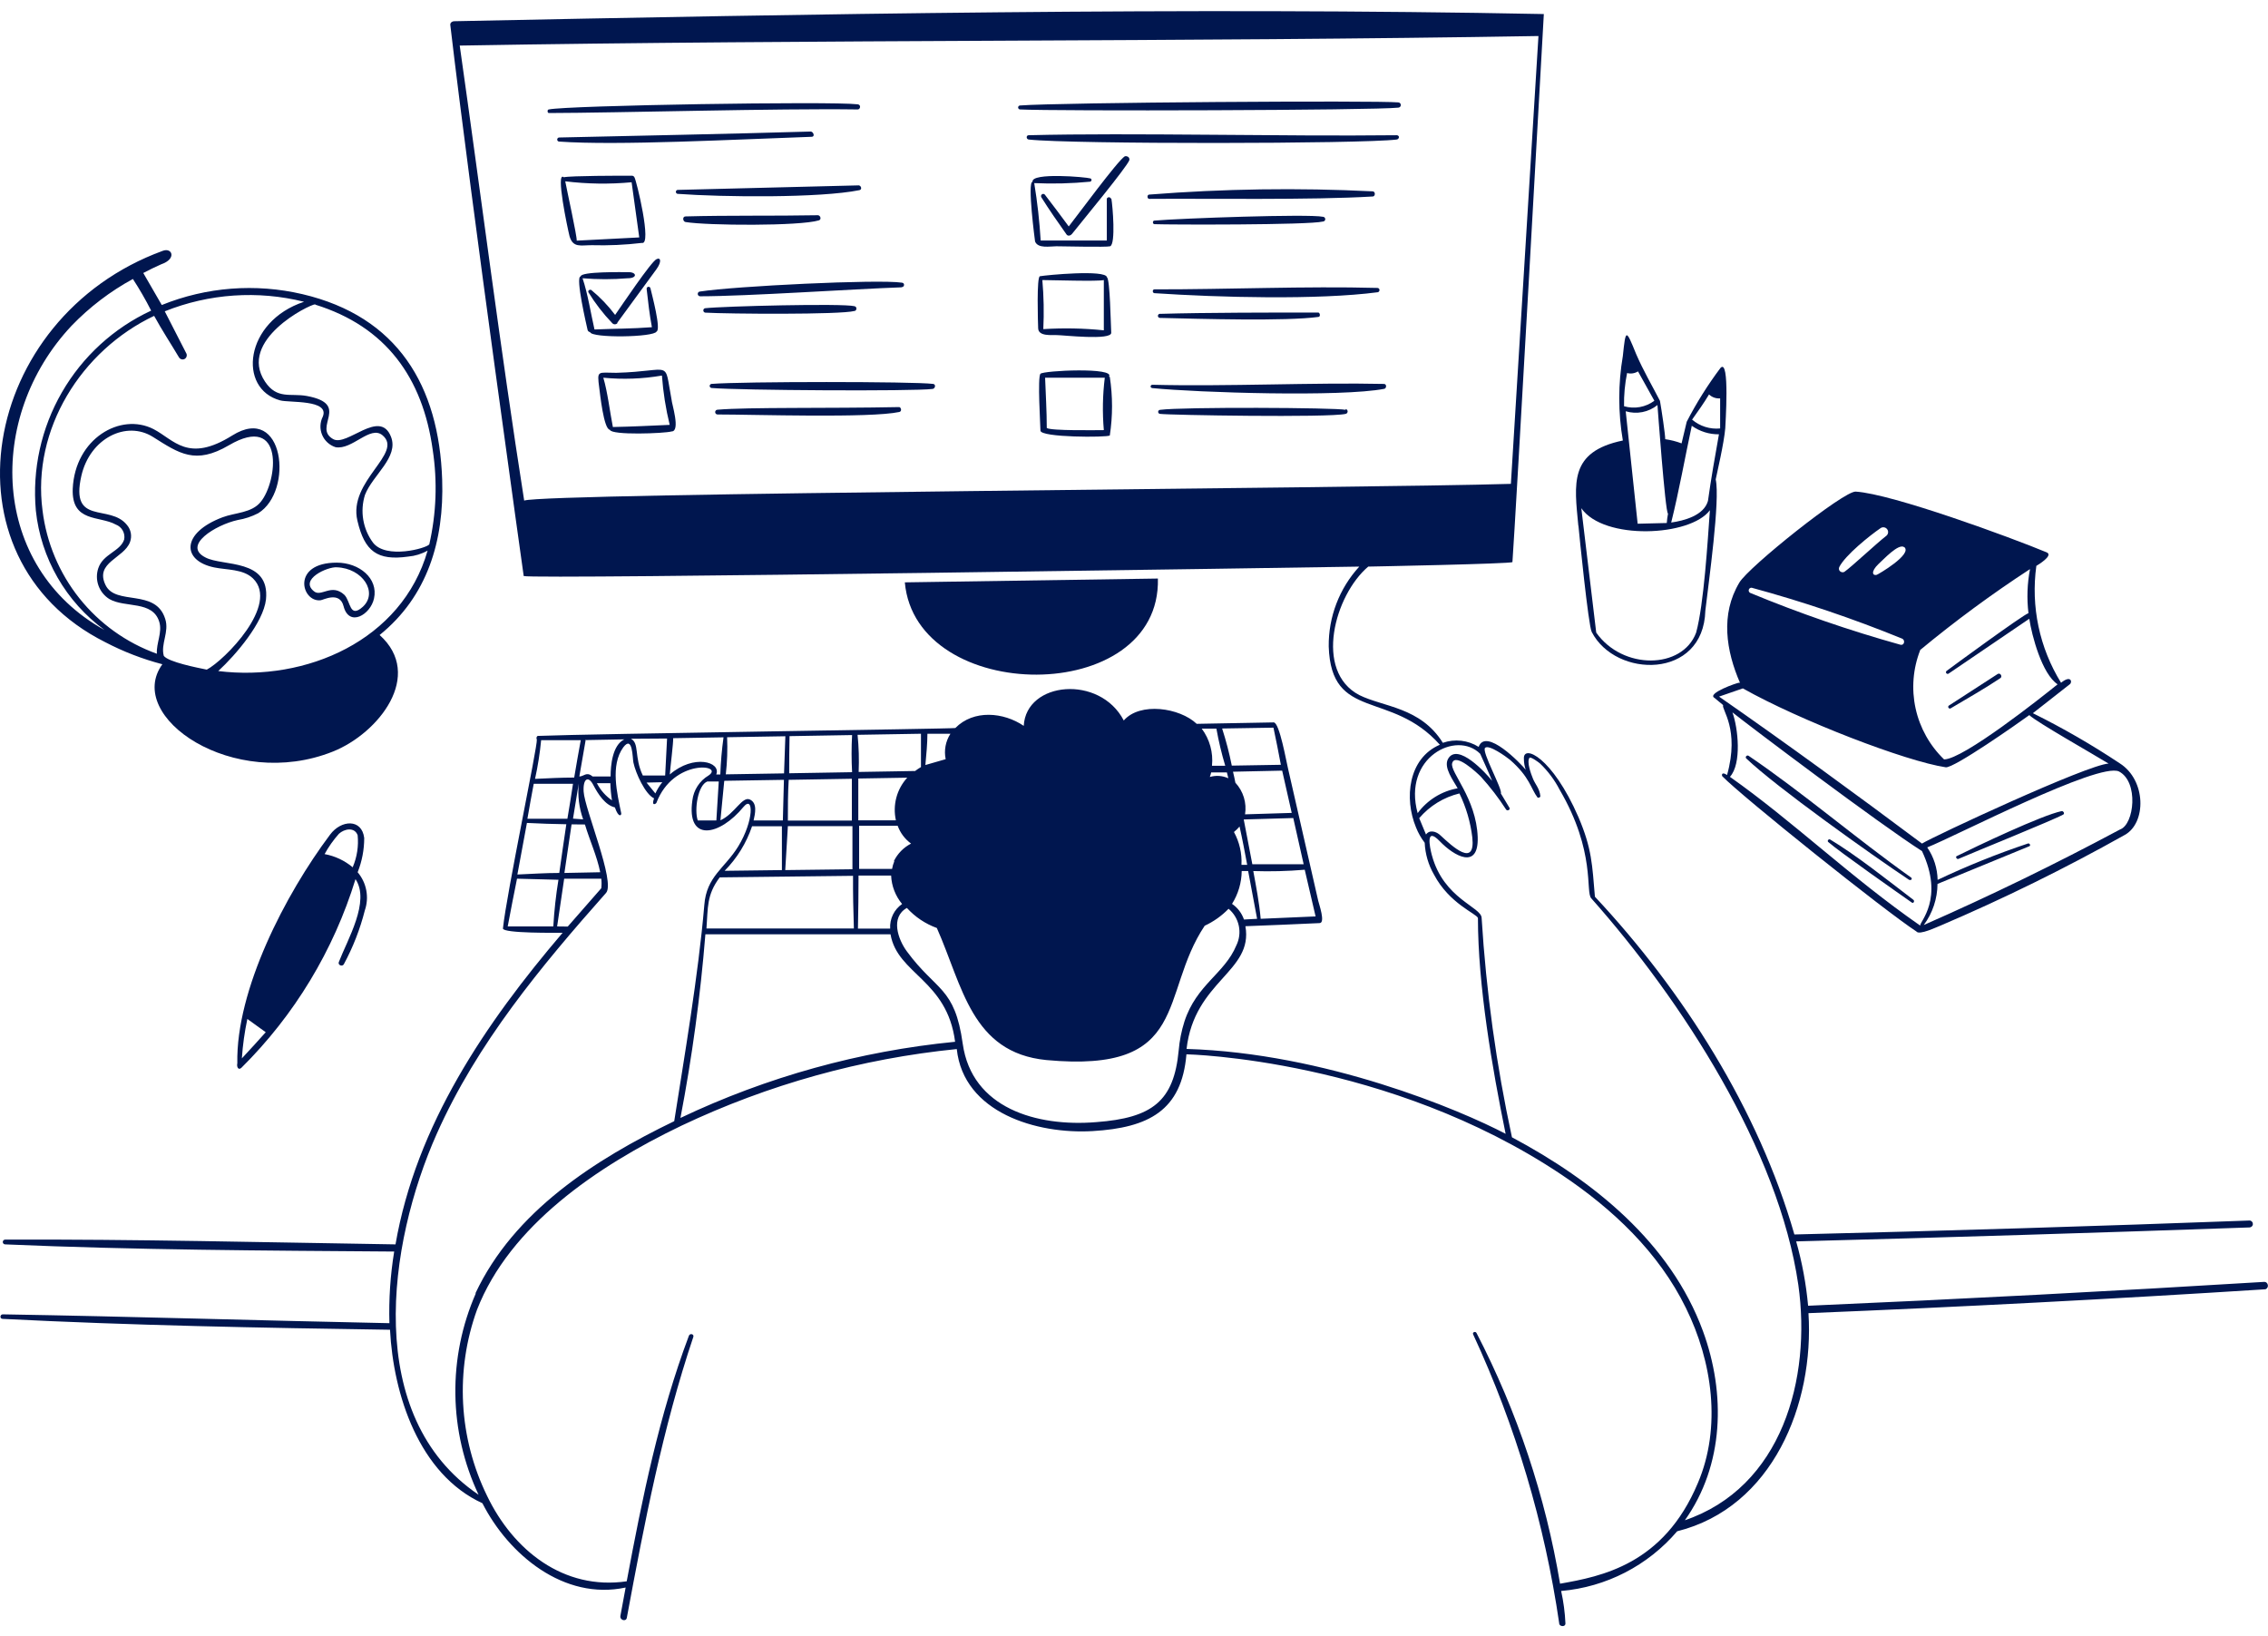 


<svg width="190" height="137" viewBox="0 0 190 137" fill="none" xmlns="http://www.w3.org/2000/svg">
<path d="M78.173 32.156C76.553 31.946 62.173 31.946 59.593 32.156C59.548 32.166 59.51 32.191 59.483 32.228C59.458 32.266 59.447 32.311 59.453 32.356C59.462 32.389 59.48 32.42 59.504 32.444C59.529 32.469 59.559 32.487 59.593 32.496C61.913 32.696 76.523 32.786 78.123 32.576C78.353 32.556 78.423 32.186 78.173 32.156ZM145.723 57.176C145.523 57.176 142.953 58.086 143.633 58.456L144.353 59.056C144.193 59.416 145.763 61.056 144.683 64.916C144.233 64.606 144.223 64.916 144.283 65.016C145.953 66.736 157.883 76.286 160.543 78.016C160.783 78.366 162.303 77.616 162.543 77.536C167.826 75.283 172.984 72.746 177.993 69.936C179.823 68.936 179.803 65.346 177.583 63.936C175.247 62.383 172.816 60.98 170.303 59.736L173.403 57.306C173.623 57.136 173.503 56.506 172.663 57.186C170.854 54.263 170.122 50.801 170.593 47.396C170.713 47.326 172.053 46.526 171.463 46.266C168.463 45.016 158.523 41.366 155.463 41.176C154.463 41.106 146.463 47.506 145.713 48.796C144.113 51.466 144.603 54.516 145.773 57.206L145.723 57.176ZM144.923 65.066C145.923 63.976 145.613 60.986 145.133 59.666C146.503 60.766 157.513 69.066 161.013 71.286C162.903 75.286 160.793 77.226 160.863 77.526C155.003 73.456 150.233 68.806 144.923 65.066ZM177.513 64.616C179.183 65.476 178.803 69.056 177.603 69.476C172.163 72.386 166.783 75.006 161.163 77.476C161.901 76.48 162.303 75.275 162.313 74.036L170.013 70.876C170.153 70.806 170.013 70.616 169.903 70.646C167.317 71.51 164.786 72.529 162.323 73.696C162.303 72.724 162.001 71.779 161.453 70.976C163.803 70.046 175.813 63.816 177.513 64.616ZM160.843 54.456C163.785 52.02 166.863 49.753 170.063 47.666C169.829 48.882 169.785 50.127 169.933 51.356C169.443 51.516 163.383 55.956 163.073 56.196C162.943 56.296 163.073 56.506 163.233 56.426L170.003 51.826C170.213 53.236 171.063 56.446 172.373 57.316C171.043 58.396 164.463 63.606 162.863 63.606C161.663 62.449 160.833 60.962 160.477 59.334C160.121 57.705 160.255 56.008 160.863 54.456H160.843ZM159.533 45.826C160.233 46.426 157.333 48.116 157.223 48.146C156.893 48.246 156.673 47.906 157.383 47.226C157.743 46.916 159.063 45.456 159.533 45.836V45.826ZM154.083 47.496C154.583 46.496 156.663 44.836 157.543 44.236C157.586 44.206 157.635 44.184 157.686 44.173C157.738 44.162 157.791 44.161 157.843 44.17C157.895 44.179 157.945 44.199 157.99 44.227C158.034 44.256 158.072 44.293 158.103 44.336C158.133 44.379 158.154 44.428 158.166 44.48C158.177 44.531 158.178 44.585 158.169 44.637C158.159 44.689 158.14 44.738 158.111 44.783C158.083 44.827 158.046 44.866 158.003 44.896C157.223 45.496 155.103 47.486 154.513 47.896C154.468 47.92 154.418 47.933 154.368 47.933C154.317 47.933 154.267 47.92 154.223 47.896C154.188 47.88 154.156 47.857 154.13 47.828C154.104 47.8 154.084 47.767 154.071 47.73C154.058 47.694 154.052 47.655 154.054 47.617C154.056 47.578 154.066 47.541 154.083 47.506V47.496ZM146.743 49.226C151.033 50.39 155.247 51.816 159.363 53.496C159.623 53.626 159.533 54.066 159.223 54.006C154.935 52.811 150.724 51.359 146.613 49.656C146.567 49.63 146.531 49.59 146.512 49.541C146.492 49.493 146.49 49.439 146.505 49.389C146.52 49.339 146.552 49.295 146.595 49.265C146.638 49.236 146.69 49.222 146.743 49.226ZM146.003 57.656C150.773 60.346 159.653 63.766 163.003 64.266C163.673 64.366 169.113 60.546 170.003 59.896C170.583 60.466 175.413 63.196 176.643 63.956C174.863 64.046 161.943 70.066 161.013 70.656C155.463 66.506 149.703 62.296 144.013 58.346L146.013 57.656H146.003ZM78.173 32.156H78.183H78.173ZM94.413 13.096C94.352 13.071 94.284 13.071 94.223 13.096C93.633 13.456 90.223 18.096 89.533 18.966C88.873 18.066 88.203 17.176 87.533 16.306C87.403 16.146 87.133 16.306 87.233 16.516C87.903 17.586 88.623 18.616 89.353 19.646C89.473 19.806 89.703 19.726 89.803 19.596C90.433 18.796 94.443 13.956 94.613 13.406C94.62 13.372 94.621 13.338 94.615 13.304C94.608 13.27 94.596 13.238 94.577 13.209C94.559 13.181 94.534 13.156 94.506 13.136C94.478 13.117 94.446 13.103 94.413 13.096ZM75.343 34.096C69.343 34.216 62.693 34.096 60.113 34.316C60.06 34.316 60.009 34.337 59.971 34.374C59.934 34.412 59.913 34.463 59.913 34.516C59.913 34.569 59.934 34.62 59.971 34.657C60.009 34.695 60.06 34.716 60.113 34.716C63.213 34.716 72.863 35.036 75.343 34.506C75.553 34.456 75.513 34.156 75.343 34.096ZM75.563 24.046C75.763 24.046 75.823 23.706 75.563 23.676C73.563 23.376 61.563 23.966 58.653 24.416C58.6 24.416 58.549 24.437 58.511 24.474C58.474 24.512 58.453 24.563 58.453 24.616C58.453 24.669 58.474 24.72 58.511 24.757C58.549 24.795 58.6 24.816 58.653 24.816C62.573 24.816 71.483 24.206 75.513 24.066L75.563 24.046ZM71.583 26.046C71.753 26.046 71.843 25.706 71.583 25.646C70.583 25.396 60.583 25.646 59.073 25.816C59.049 25.82 59.026 25.828 59.005 25.84C58.985 25.853 58.967 25.87 58.953 25.889C58.939 25.909 58.929 25.931 58.924 25.954C58.919 25.978 58.918 26.002 58.923 26.026C58.928 26.065 58.945 26.101 58.972 26.13C58.999 26.158 59.034 26.178 59.073 26.186C61.003 26.296 70.403 26.366 71.583 26.046ZM92.903 31.546C93.453 30.746 87.423 31.036 87.163 31.306C86.903 31.576 87.163 35.686 87.163 36.066C87.163 36.656 92.753 36.646 92.973 36.476C93.222 34.849 93.222 33.193 92.973 31.566L92.903 31.546ZM92.473 36.026C91.943 36.026 88.013 36.096 87.693 35.846C87.693 34.436 87.603 33.036 87.553 31.636H92.553C92.373 33.092 92.346 34.564 92.473 36.026Z" fill="#00164F"/>
<path d="M163.402 59.337C164.802 58.507 166.232 57.697 167.582 56.797C167.772 56.667 167.582 56.327 167.362 56.447L163.252 59.107C163.229 59.129 163.214 59.159 163.211 59.191C163.207 59.224 163.215 59.256 163.233 59.283C163.25 59.31 163.277 59.33 163.308 59.34C163.339 59.35 163.372 59.349 163.402 59.337ZM153.322 70.317C153.202 70.237 153.042 70.427 153.162 70.527C154.162 71.397 159.082 74.837 160.162 75.597C160.302 75.697 160.422 75.467 160.292 75.367C158.192 73.767 155.552 71.657 153.322 70.317ZM88.542 28.067C89.062 28.067 93.132 28.537 93.092 27.867C93.052 27.197 92.992 23.347 92.732 23.227C92.662 22.557 87.592 23.047 87.122 23.137C86.832 23.137 86.952 27.037 86.972 27.507C87.002 28.187 88.092 28.047 88.542 28.067ZM92.472 23.457V27.667C90.788 27.493 89.092 27.46 87.402 27.567C87.468 26.196 87.442 24.823 87.322 23.457C88.152 23.457 91.942 23.587 92.472 23.457ZM159.942 73.677C159.967 73.698 159.999 73.709 160.032 73.709C160.065 73.709 160.097 73.698 160.122 73.677C160.142 73.655 160.153 73.626 160.153 73.597C160.153 73.567 160.142 73.539 160.122 73.517C155.542 70.267 150.992 66.357 146.492 63.307C146.362 63.207 146.162 63.397 146.292 63.527C148.812 65.927 156.682 71.527 159.982 73.727L159.942 73.677ZM172.752 67.937H172.772H172.752ZM93.072 16.647C93.058 16.602 93.028 16.564 92.986 16.542C92.945 16.52 92.897 16.514 92.852 16.527C92.822 16.534 92.794 16.549 92.771 16.57C92.749 16.591 92.732 16.617 92.722 16.647V20.147H87.182C87.085 18.535 86.905 16.93 86.642 15.337C88.206 15.409 89.774 15.369 91.332 15.217C91.367 15.205 91.397 15.182 91.417 15.151C91.438 15.12 91.446 15.083 91.442 15.047C91.436 15.025 91.426 15.005 91.413 14.988C91.399 14.971 91.382 14.957 91.362 14.947C90.992 14.827 86.362 14.427 86.502 15.227C86.042 15.227 86.712 20.227 86.712 20.227C86.952 20.837 87.962 20.627 88.492 20.627C89.022 20.627 92.702 20.717 93.002 20.627C93.482 20.437 93.212 17.237 93.102 16.627L93.072 16.647Z" fill="#00164F"/>
<path d="M189.703 107.367C176.963 108.147 164.22 108.813 151.473 109.367C151.306 107.543 150.972 105.739 150.473 103.977C163.14 103.643 175.806 103.253 188.473 102.807C188.537 102.799 188.598 102.77 188.645 102.725C188.692 102.68 188.723 102.621 188.733 102.557C188.741 102.479 188.719 102.4 188.67 102.339C188.622 102.277 188.551 102.237 188.473 102.227C175.753 102.7 163.036 103.09 150.323 103.397C147.323 92.937 140.993 82.987 133.613 75.107C133.383 72.447 133.373 71.107 132.233 68.437C130.033 63.387 127.603 62.337 127.663 63.537C127.662 63.853 127.713 64.167 127.813 64.467C127.413 63.967 124.473 60.907 123.873 62.557C123.43 62.278 122.931 62.103 122.412 62.044C121.892 61.986 121.366 62.044 120.873 62.217C119.003 59.217 115.873 59.217 113.873 58.217C110.053 56.217 111.813 49.837 114.623 47.457C114.623 47.457 126.693 47.227 126.703 47.077C126.923 44.247 129.333 1.177 129.333 1.177C99.593 0.587 67.593 1.177 38.073 1.777C37.873 1.777 37.703 1.907 37.723 2.087C39.503 17.237 43.873 48.247 43.873 48.247C44.593 48.537 109.963 47.517 113.873 47.457C112.201 49.281 111.285 51.672 111.313 54.147C111.513 60.447 116.523 57.767 120.623 62.377C117.963 63.517 117.623 66.887 118.623 69.297C118.805 69.759 119.05 70.193 119.353 70.587C119.395 71.526 119.662 72.442 120.133 73.257C121.413 75.687 123.693 76.527 123.813 76.887C123.813 82.547 125.003 89.447 126.133 94.967C122.323 92.967 111.023 88.197 99.403 87.857C100.063 82.127 105.013 81.407 104.333 77.577C106.403 77.497 108.473 77.417 110.543 77.317C111.063 77.317 110.493 75.717 110.433 75.447C109.593 71.747 108.75 68.053 107.903 64.367C107.773 63.867 107.193 60.507 106.703 60.507L100.253 60.627C98.833 59.277 95.503 58.777 94.143 60.347C92.143 56.497 85.963 57.057 85.763 60.797C84.073 59.647 81.563 59.417 80.033 60.977C79.873 61.047 49.623 61.457 45.123 61.637H45.043C44.994 61.668 44.96 61.716 44.947 61.773C44.934 61.828 44.943 61.888 44.973 61.937C45.053 62.457 42.443 74.797 42.133 77.767C42.133 78.187 46.663 78.127 47.133 78.127C40.673 85.697 34.863 94.237 33.133 104.227C22.233 104.057 11.333 103.787 0.433 103.827C0.38 103.827 0.329 103.848 0.291 103.885C0.254 103.923 0.233 103.974 0.233 104.027C0.233 104.08 0.254 104.131 0.291 104.168C0.329 104.206 0.38 104.227 0.433 104.227C11.283 104.697 22.163 104.747 33.023 104.827C32.699 106.81 32.565 108.819 32.623 110.827C21.823 110.607 11.023 110.267 0.233 110.087C-0.007 110.087 -0.047 110.467 0.233 110.467C11.033 111.017 21.853 111.217 32.673 111.377C32.953 116.807 35.093 123.467 40.413 125.907C42.603 130.207 47.243 134.077 52.413 132.967C52.263 133.747 52.123 134.547 51.973 135.347C51.913 135.707 52.453 135.857 52.513 135.497C53.983 127.577 55.513 119.617 58.083 111.977C58.163 111.737 57.803 111.647 57.713 111.877C55.213 118.517 53.803 125.497 52.503 132.447C47.213 133.217 42.993 129.847 40.803 125.287C39.625 122.877 38.943 120.255 38.799 117.577C38.654 114.899 39.05 112.219 39.963 109.697C42.693 102.697 49.963 97.697 57.103 94.277C64.363 90.836 72.159 88.668 80.153 87.867C80.723 93.207 86.863 95.017 91.543 94.737C96.223 94.457 98.993 93.027 99.393 88.307C99.453 88.307 116.283 88.677 130.813 98.387C135.083 101.237 138.963 104.897 141.233 109.547C143.453 114.037 144.233 119.547 142.233 124.227C139.373 131.047 134.153 132.037 130.693 132.647C129.47 125.324 127.108 118.239 123.693 111.647C123.603 111.477 123.323 111.587 123.413 111.767C126.974 119.446 129.403 127.601 130.623 135.977C130.623 136.237 131.143 136.307 131.143 135.977C131.102 135.061 130.982 134.151 130.783 133.257C134.554 132.932 138.046 131.136 140.503 128.257C148.503 126.257 151.993 117.607 151.503 109.987C164.276 109.467 177.036 108.8 189.783 107.987C190.133 107.857 190.003 107.367 189.703 107.367ZM43.913 41.927C41.913 29.207 40.323 16.547 38.513 3.817C68.513 3.297 99.293 3.517 128.883 3.017L126.573 40.527C114.083 40.907 45.523 41.297 43.913 41.927ZM104.213 77.017C104.03 76.484 103.679 76.024 103.213 75.707C103.731 74.882 104.012 73.931 104.023 72.957H104.563L105.313 76.957L104.213 77.017ZM103.373 69.687C103.544 69.549 103.701 69.395 103.843 69.227C104.083 70.297 104.283 71.367 104.483 72.437H104.003C104.052 71.479 103.834 70.527 103.373 69.687ZM110.213 76.757L105.613 76.957C105.493 75.607 105.233 74.277 104.993 72.957C106.43 73.005 107.87 72.968 109.303 72.847C109.603 74.137 109.913 75.457 110.213 76.757ZM109.213 72.387H104.913L104.193 68.637L108.343 68.517L109.213 72.387ZM108.213 68.087L104.303 68.207C104.378 67.733 104.344 67.247 104.204 66.788C104.063 66.329 103.82 65.908 103.493 65.557C103.433 65.257 103.373 64.947 103.293 64.637L107.413 64.547L108.213 68.087ZM106.683 60.947C106.903 61.947 107.103 63.017 107.303 64.057L103.193 64.127C102.983 63.075 102.712 62.037 102.383 61.017L106.683 60.947ZM102.903 65.187C102.416 64.965 101.866 64.926 101.353 65.077C101.399 64.953 101.435 64.826 101.463 64.697H102.783L102.903 65.187ZM101.903 61.027C102.09 62.077 102.337 63.115 102.643 64.137H101.533C101.647 63.029 101.34 61.918 100.673 61.027H101.903ZM77.693 61.457H79.623C79.215 62.087 79.072 62.852 79.223 63.587L77.523 64.077C77.603 63.217 77.693 62.257 77.693 61.457ZM77.153 61.457V64.247C76.984 64.347 76.82 64.458 76.663 64.577L71.933 64.657C71.977 63.619 71.947 62.58 71.843 61.547L77.153 61.457ZM75.053 68.707H71.903V65.207L76.003 65.137C75.569 65.612 75.256 66.184 75.091 66.805C74.926 67.427 74.913 68.079 75.053 68.707ZM71.923 73.337H74.653C74.692 74.209 75.015 75.045 75.573 75.717C75.243 75.945 74.978 76.254 74.802 76.615C74.627 76.976 74.548 77.376 74.573 77.777H71.873C71.903 76.277 71.923 74.807 71.923 73.337ZM74.923 72.127C74.835 72.335 74.772 72.554 74.733 72.777H71.973V69.167H75.203C75.42 69.763 75.81 70.282 76.323 70.657C75.698 70.98 75.193 71.495 74.883 72.127H74.923ZM71.573 77.767H59.183C59.313 76.047 59.183 74.967 60.293 73.487L71.463 73.357C71.453 74.827 71.483 76.297 71.533 77.767H71.573ZM60.703 72.937C61.743 71.885 62.53 70.609 63.003 69.207H65.503V72.877L60.703 72.937ZM66.143 61.657L71.383 61.567C71.327 62.603 71.327 63.641 71.383 64.677L66.113 64.767C66.113 63.737 66.123 62.697 66.143 61.657ZM66.073 65.317L71.363 65.227V68.727H66.003C66.003 67.587 66.003 66.457 66.073 65.317ZM66.003 69.197H71.413V72.807L65.783 72.877C65.863 71.647 65.923 70.457 66.003 69.197ZM61.003 61.747L65.793 61.667L65.683 64.777L60.803 64.857C60.922 63.825 60.958 62.785 60.913 61.747H61.003ZM60.763 65.397L65.673 65.317L65.583 68.717H63.133C63.253 68.167 63.473 67.267 62.823 66.967C62.173 66.667 61.553 68.167 60.353 68.707C60.463 67.607 60.563 66.507 60.673 65.407L60.763 65.397ZM56.483 61.827L60.613 61.757C60.47 62.788 60.38 63.826 60.343 64.867H60.003C60.433 63.817 58.113 63.137 56.113 64.867C56.143 64.357 56.423 62.167 56.393 61.827H56.483ZM60.213 65.457C60.143 66.547 60.083 67.627 60.013 68.717H58.453C58.153 67.837 58.453 65.767 59.253 65.457H60.193H60.213ZM55.883 61.857L55.723 64.957H53.853C53.113 63.417 53.583 62.247 52.853 61.877L55.883 61.857ZM55.483 65.517C55.252 65.805 55.058 66.121 54.903 66.457L54.163 65.547L55.483 65.517ZM49.093 61.987L52.303 61.927C51.303 62.407 51.153 64.107 51.153 65.037H49.643C49.133 64.597 48.913 65.037 48.533 65.037L49.073 61.927L49.093 61.987ZM51.313 67.067C50.758 66.697 50.307 66.191 50.003 65.597H51.133C51.145 66.089 51.192 66.581 51.273 67.067H51.313ZM48.003 68.567L48.483 65.627C48.383 66.642 48.509 67.666 48.853 68.627L48.003 68.567ZM49.003 69.057C49.413 70.427 50.003 71.677 50.283 73.057L47.283 73.117L47.883 69.047L49.003 69.057ZM45.373 61.997H48.653C48.463 62.997 48.283 64.077 48.103 65.127C47.013 65.127 45.913 65.187 44.823 65.237C45.058 64.168 45.229 63.086 45.333 61.997H45.373ZM44.753 65.647H48.003C47.853 66.647 47.693 67.647 47.533 68.577H44.183C44.353 67.577 44.533 66.607 44.713 65.647H44.753ZM44.143 68.927C45.243 68.987 46.343 69.017 47.443 69.037C47.253 70.387 47.033 71.757 46.853 73.117C45.683 73.117 44.513 73.197 43.343 73.247C43.613 71.807 43.873 70.367 44.143 68.927ZM46.393 77.597H42.533C42.783 76.257 43.043 74.927 43.313 73.597L46.783 73.687C46.572 74.982 46.428 76.287 46.353 77.597H46.393ZM46.673 77.597L47.263 73.597H50.373C50.403 73.863 50.403 74.131 50.373 74.397L47.563 77.607L46.673 77.597ZM39.863 108.327C38.693 110.992 38.108 113.877 38.148 116.787C38.188 119.697 38.851 122.565 40.093 125.197C30.413 118.657 32.473 104.197 36.593 94.957C39.963 87.387 45.303 80.957 50.773 74.787C51.573 73.877 48.983 67.787 48.893 66.297C48.833 65.187 49.293 64.957 49.703 65.747C50.113 66.537 50.703 67.437 51.513 67.627C51.833 68.567 52.083 68.267 52.043 68.117C51.703 66.467 51.113 64.117 52.213 62.597C53.013 61.537 52.983 63.487 53.063 63.867C53.253 64.777 54.063 66.537 54.793 66.867C54.543 67.577 54.963 67.327 54.993 67.237C56.413 63.507 60.753 64.037 59.353 64.957C58.984 65.177 58.67 65.479 58.436 65.84C58.202 66.2 58.054 66.61 58.003 67.037C57.493 70.567 60.273 70.037 62.293 67.577C63.133 66.577 63.173 68.727 61.843 70.897C60.713 72.737 59.183 73.397 59.003 75.807C58.503 81.697 57.293 88.727 56.483 93.907C49.843 97.117 43.053 101.457 39.823 108.337L39.863 108.327ZM57.003 93.637C57.979 88.552 58.677 83.418 59.093 78.257H74.603C75.183 81.607 79.343 82.057 80.013 87.257C72.032 88.037 64.246 90.196 57.003 93.637ZM99.223 85.567C98.974 86.353 98.813 87.165 98.743 87.987C98.343 92.227 96.543 93.637 91.833 93.987C86.833 94.397 81.413 92.817 80.653 87.427C79.983 82.627 78.443 83.047 75.973 79.687C75.233 78.687 74.573 76.827 75.973 76.047C76.661 76.802 77.522 77.379 78.483 77.727C80.643 82.577 81.373 88.167 87.653 88.787C99.793 89.917 97.073 83.307 100.923 77.537C101.671 77.191 102.349 76.709 102.923 76.117C103.359 76.482 103.661 76.983 103.779 77.539C103.897 78.096 103.824 78.676 103.573 79.187C102.593 81.557 100.233 82.457 99.223 85.567ZM124.003 63.137C124.343 63.897 124.693 64.647 125.003 65.407C124.513 64.777 122.113 62.157 121.313 63.557C120.903 64.287 121.763 65.377 122.113 66.027C120.771 66.264 119.571 67.009 118.763 68.107C117.483 63.457 122.003 61.137 124.003 63.137ZM119.483 69.947C119.293 69.477 119.093 68.997 118.893 68.527C119.77 67.499 120.95 66.775 122.263 66.457C122.825 67.618 123.19 68.865 123.343 70.147C123.613 72.707 121.653 70.877 120.703 69.997C120.333 69.617 119.713 69.457 119.433 69.947H119.483ZM141.133 127.357C144.443 122.717 144.583 116.727 142.663 111.487C139.943 104.077 133.473 98.887 126.663 95.257C125.354 89.21 124.504 83.072 124.123 76.897C124.123 75.957 120.943 75.317 119.953 71.627C119.773 70.957 119.403 69.197 120.613 70.457C121.823 71.717 123.883 72.877 123.793 70.117C123.673 66.847 121.453 64.667 121.653 63.927C121.903 62.997 123.753 64.747 124.053 65.047C124.834 65.907 125.544 66.83 126.173 67.807C126.283 67.967 126.553 67.807 126.453 67.657C126.22 67.257 125.98 66.857 125.733 66.457C125.893 66.117 124.093 62.937 124.413 62.637C124.733 62.337 126.173 63.377 126.493 63.637C128.163 65.087 128.243 66.057 128.813 66.807C128.839 66.816 128.867 66.816 128.893 66.807C128.928 66.81 128.964 66.799 128.992 66.776C129.02 66.754 129.038 66.722 129.043 66.687C128.983 66.047 128.613 65.687 128.433 65.247C128.253 64.807 127.883 63.817 128.133 63.467C128.253 63.367 128.943 63.877 129.023 63.957C129.683 64.589 130.233 65.325 130.653 66.137C133.713 71.367 132.793 74.737 133.313 75.247C140.903 83.797 149.013 96.317 150.653 107.617C151.763 115.457 149.293 124.597 141.083 127.357H141.133Z" fill="#00164F"/>
<path d="M68.602 18.457C68.832 18.387 68.742 18.057 68.532 18.027C64.892 18.097 61.022 18.027 57.432 18.127C57.152 18.127 57.192 18.557 57.432 18.597C59.272 18.897 67.002 18.947 68.602 18.457ZM164.072 71.937C165.432 71.347 172.072 68.667 172.862 68.217C172.877 68.204 172.889 68.188 172.897 68.17C172.906 68.152 172.91 68.132 172.91 68.112C172.91 68.092 172.906 68.073 172.897 68.055C172.889 68.036 172.877 68.02 172.862 68.007C172.846 67.983 172.824 67.964 172.797 67.951C172.771 67.939 172.741 67.934 172.712 67.937C171.032 68.287 165.592 70.877 163.902 71.717C163.812 71.787 163.932 71.997 164.072 71.937ZM97.002 48.457L75.802 48.777C76.712 59.057 97.272 59.217 97.002 48.457ZM97.002 26.457C97.002 26.5 97.019 26.542 97.049 26.574C97.078 26.606 97.119 26.625 97.162 26.627C100.552 26.707 107.722 26.917 110.432 26.547C110.652 26.547 110.582 26.177 110.432 26.177C106.602 26.177 101.072 26.177 97.212 26.287C97.187 26.281 97.16 26.281 97.135 26.287C97.109 26.292 97.086 26.304 97.065 26.32C97.045 26.337 97.029 26.358 97.018 26.381C97.007 26.405 97.002 26.431 97.002 26.457ZM68.002 11.457C68.282 11.457 68.162 11.057 67.932 11.017C61.042 11.217 53.542 11.367 46.822 11.517C46.8 11.521 46.778 11.529 46.759 11.541C46.74 11.553 46.723 11.569 46.71 11.588C46.697 11.606 46.688 11.627 46.683 11.649C46.678 11.672 46.678 11.695 46.682 11.717C46.688 11.752 46.705 11.784 46.73 11.81C46.755 11.835 46.787 11.851 46.822 11.857C51.712 12.207 61.652 11.677 68.002 11.457ZM71.852 9.167C72.082 9.167 72.152 8.767 71.852 8.737C69.612 8.467 47.522 8.827 45.982 9.167C45.832 9.167 45.842 9.467 45.982 9.467C51.652 9.457 65.242 9.067 71.852 9.167ZM28.382 80.597V80.587V80.597ZM28.802 80.767C29.573 79.342 30.164 77.827 30.562 76.257C30.749 75.718 30.791 75.139 30.686 74.578C30.581 74.017 30.331 73.493 29.962 73.057C30.325 72.144 30.512 71.17 30.512 70.187C30.312 68.557 28.582 68.657 27.652 69.907C23.902 74.907 19.762 82.907 19.882 89.057C19.812 89.347 19.962 89.677 20.222 89.437C24.662 85.038 27.946 79.611 29.782 73.637C31.032 75.497 29.102 78.707 28.382 80.587C28.292 80.837 28.672 80.987 28.802 80.767ZM20.262 88.647C20.336 87.537 20.489 86.435 20.722 85.347L22.262 86.457C21.612 87.177 20.942 87.927 20.262 88.647ZM29.552 72.647C28.875 72.079 28.062 71.696 27.192 71.537C27.526 70.927 27.929 70.356 28.392 69.837C28.842 69.417 29.702 69.247 29.962 69.957C30.051 70.867 29.91 71.785 29.552 72.627V72.647ZM55.002 21.707C54.562 21.887 52.002 25.707 51.532 26.377C50.951 25.604 50.279 24.902 49.532 24.287C49.491 24.268 49.443 24.264 49.399 24.277C49.355 24.29 49.317 24.318 49.292 24.357C49.278 24.396 49.278 24.439 49.292 24.477C49.863 25.411 50.533 26.279 51.292 27.067C51.32 27.097 51.353 27.121 51.39 27.138C51.427 27.154 51.467 27.163 51.507 27.163C51.548 27.163 51.588 27.154 51.625 27.138C51.662 27.121 51.695 27.097 51.722 27.067V27.017L55.002 22.537C55.462 21.887 55.332 21.537 55.002 21.707ZM115.002 16.457C115.212 16.457 115.252 16.057 115.002 16.027C108.763 15.717 102.51 15.807 96.282 16.297C96.072 16.297 96.092 16.667 96.282 16.657C101.002 16.617 109.852 16.767 115.002 16.457Z" fill="#00164F"/>
<path d="M55.003 27.766C55.403 27.606 54.603 24.626 54.493 24.156C54.489 24.135 54.482 24.115 54.471 24.097C54.46 24.079 54.445 24.063 54.428 24.05C54.411 24.038 54.392 24.029 54.371 24.024C54.35 24.019 54.329 24.018 54.308 24.021C54.287 24.024 54.267 24.032 54.248 24.043C54.23 24.054 54.215 24.069 54.202 24.086C54.189 24.103 54.18 24.122 54.175 24.143C54.17 24.164 54.169 24.185 54.173 24.206C54.293 25.276 54.413 26.356 54.613 27.406C52.943 27.536 51.433 27.526 49.803 27.596C49.503 26.296 49.243 24.596 48.803 23.306C50.061 23.412 51.325 23.412 52.583 23.306C53.413 23.306 53.353 22.786 52.643 22.796C52.223 22.796 48.643 22.726 48.643 23.156C48.173 23.156 49.163 27.346 49.223 27.626C49.233 27.676 49.259 27.721 49.297 27.755C49.334 27.79 49.382 27.811 49.433 27.816C49.553 28.336 54.813 28.256 55.003 27.766ZM115.563 24.256C115.554 24.217 115.532 24.182 115.502 24.157C115.471 24.132 115.433 24.117 115.393 24.116C109.333 23.956 102.853 24.246 96.713 24.236C96.533 24.236 96.523 24.536 96.713 24.556C102.093 24.916 110.413 25.136 115.433 24.476C115.478 24.462 115.516 24.432 115.54 24.391C115.564 24.351 115.572 24.302 115.563 24.256ZM49.573 20.536C50.975 20.575 52.379 20.512 53.773 20.346C54.643 20.566 53.313 15.106 53.153 14.856C53.132 14.809 53.096 14.77 53.051 14.745C53.006 14.72 52.954 14.71 52.903 14.716C52.003 14.716 47.823 14.716 47.233 14.846C46.513 14.266 47.563 19.196 47.713 19.786C48.003 20.776 48.643 20.536 49.573 20.536ZM47.353 15.186C49.198 15.412 51.062 15.438 52.913 15.266L53.553 19.886L48.313 20.156C48.353 19.816 47.473 15.846 47.353 15.186ZM110.823 18.556C110.876 18.556 110.927 18.535 110.964 18.498C111.002 18.46 111.023 18.409 111.023 18.356C111.023 18.303 111.002 18.252 110.964 18.215C110.927 18.177 110.876 18.156 110.823 18.156C109.583 17.906 98.923 18.286 96.713 18.476C96.543 18.476 96.543 18.766 96.713 18.776C97.913 18.826 109.633 18.856 110.823 18.556ZM26.853 50.276C27.043 50.276 28.453 49.476 28.783 50.776C29.243 52.556 31.043 51.486 31.333 50.126C31.703 48.446 30.103 47.126 28.213 47.126C24.373 47.126 25.253 50.456 26.853 50.276ZM28.213 47.516C30.373 47.586 31.703 49.626 30.393 50.826C29.273 51.826 29.393 50.386 28.853 49.826C27.773 48.826 26.913 50.036 26.303 49.526C25.053 48.526 27.443 47.456 28.213 47.516ZM51.633 31.226C50.063 31.226 50.003 30.966 50.203 32.496C50.263 32.926 50.573 35.966 51.093 35.996C51.203 36.476 55.693 36.306 56.263 36.136C57.033 36.136 56.263 33.766 56.263 33.496C55.603 30.016 56.423 31.096 51.633 31.226ZM51.343 35.766C51.093 34.506 50.903 32.836 50.543 31.636C52.18 31.796 53.832 31.736 55.453 31.456C55.554 32.848 55.772 34.23 56.103 35.586C54.543 35.656 52.923 35.736 51.343 35.766ZM117.133 8.576C115.293 8.406 88.793 8.576 85.433 8.836C85.389 8.844 85.351 8.867 85.324 8.903C85.298 8.938 85.287 8.982 85.293 9.026C85.3 9.061 85.317 9.092 85.342 9.117C85.367 9.142 85.398 9.159 85.433 9.166C88.283 9.316 115.093 9.246 117.133 9.016C117.191 9.016 117.247 8.993 117.288 8.952C117.33 8.91 117.353 8.854 117.353 8.796C117.353 8.738 117.33 8.682 117.288 8.641C117.247 8.599 117.191 8.576 117.133 8.576ZM72.003 15.926C72.233 15.876 72.153 15.566 71.953 15.526L56.763 15.906C56.741 15.909 56.719 15.915 56.7 15.927C56.681 15.938 56.664 15.952 56.651 15.97C56.638 15.988 56.629 16.009 56.624 16.03C56.619 16.052 56.618 16.074 56.623 16.096C56.629 16.131 56.645 16.163 56.67 16.189C56.695 16.214 56.728 16.23 56.763 16.236C60.573 16.516 68.693 16.596 72.003 15.926ZM132.233 44.036C132.303 44.796 133.063 52.376 133.343 52.926C135.343 56.826 142.703 56.926 142.863 51.156C143.143 48.756 144.113 41.866 143.733 40.156C143.843 39.596 144.423 37.156 144.533 35.866C144.533 35.656 144.933 29.946 144.133 30.816C143.065 32.238 142.118 33.746 141.303 35.326C141.163 35.936 141.023 36.536 140.873 37.136C140.43 36.969 139.971 36.852 139.503 36.786C139.503 36.376 139.203 34.376 139.063 33.576C138.373 32.236 137.663 31.036 137.063 29.646C136.213 27.556 136.193 27.516 135.953 29.816C135.552 32.159 135.552 34.553 135.953 36.896C131.423 37.836 131.893 40.506 132.223 44.036H132.233ZM143.173 33.036C143.295 33.154 143.442 33.245 143.602 33.302C143.762 33.359 143.933 33.381 144.103 33.366V35.886C143.681 35.927 143.256 35.883 142.852 35.755C142.449 35.628 142.075 35.421 141.753 35.146C142.243 34.456 142.753 33.746 143.173 33.036ZM141.733 35.666C142.395 36.137 143.19 36.386 144.003 36.376C143.673 38.236 143.343 40.086 143.083 41.956C142.743 43.176 141.083 43.616 140.003 43.766C140.663 41.126 141.163 38.286 141.733 35.636V35.666ZM139.733 43.046C139.684 43.297 139.651 43.551 139.633 43.806L137.193 43.866L136.193 34.446C136.645 34.583 137.124 34.607 137.587 34.516C138.051 34.425 138.485 34.223 138.853 33.926C138.853 33.926 139.503 42.896 139.733 43.016V43.046ZM136.313 31.246C136.466 31.286 136.626 31.294 136.782 31.27C136.939 31.246 137.089 31.19 137.223 31.106L138.593 33.566C138.234 33.834 137.817 34.014 137.377 34.094C136.936 34.174 136.483 34.151 136.053 34.026C136.036 33.083 136.123 32.14 136.313 31.216V31.246ZM143.243 42.766C143.063 45.286 142.743 50.606 142.093 52.986C140.943 56.076 135.933 56.126 133.723 52.986C133.303 49.516 132.883 45.986 132.473 42.566C134.343 45.276 141.613 44.946 143.243 42.736V42.766Z" fill="#00164F"/>
<path d="M8.813 53.786C10.335 54.581 11.942 55.202 13.603 55.636C10.413 60.026 19.543 66.287 27.893 62.947C31.723 61.416 35.553 56.556 31.803 53.187C35.803 49.956 37.213 45.297 37.043 40.187C36.783 32.306 33.303 26.506 25.333 24.637C21.406 23.718 17.292 24.035 13.553 25.547L12.003 22.866C12.493 22.607 13.003 22.357 13.503 22.137C14.823 21.686 14.423 20.716 13.643 21.006C-1.677 26.596 -5.217 46.746 8.813 53.786ZM13.723 54.937C13.443 53.937 14.193 52.937 13.843 51.846C13.043 49.257 9.693 50.757 8.843 49.007C7.913 47.096 10.393 46.767 10.893 45.397C10.981 45.157 11.004 44.898 10.958 44.646C10.912 44.395 10.8 44.16 10.633 43.967C9.193 42.166 5.863 44.066 6.813 39.867C7.533 36.697 10.593 35.197 12.813 36.596C15.033 37.996 16.363 38.937 19.173 37.297C23.853 34.547 23.273 40.297 21.843 42.036C21.083 42.977 19.703 42.926 18.643 43.327C15.183 44.627 15.203 46.956 17.943 47.526C19.003 47.746 20.363 47.647 21.193 48.447C23.443 50.636 18.793 55.316 17.323 56.087C16.533 55.926 14.123 55.456 13.723 54.937ZM26.413 25.517C32.303 27.346 35.413 31.607 36.253 37.697C36.652 40.325 36.554 43.005 35.963 45.596C35.723 45.926 32.343 46.856 31.253 45.456C30.832 44.891 30.551 44.233 30.433 43.538C30.315 42.843 30.363 42.13 30.573 41.456C31.223 39.776 33.433 38.297 32.753 36.577C31.813 34.197 29.063 37.447 27.903 36.776C26.163 35.776 29.423 33.856 25.703 33.166C24.333 32.916 23.213 33.477 22.203 31.966C19.893 28.506 25.903 25.506 26.413 25.486V25.517ZM15.003 29.947C15.046 30.015 15.111 30.066 15.188 30.091C15.265 30.117 15.348 30.115 15.423 30.087C15.51 30.051 15.579 29.983 15.616 29.897C15.654 29.811 15.656 29.714 15.623 29.627L13.803 26.076C17.512 24.589 21.596 24.309 25.473 25.276C20.473 26.927 19.883 32.566 23.473 33.536C24.233 33.746 27.633 33.447 27.043 34.897C26.923 35.132 26.856 35.39 26.846 35.654C26.836 35.918 26.884 36.181 26.986 36.424C27.087 36.668 27.241 36.886 27.436 37.064C27.63 37.243 27.861 37.376 28.113 37.456C29.513 37.706 31.013 35.596 32.043 36.456C33.843 37.956 29.143 40.276 29.943 43.617C30.543 46.176 31.603 46.986 34.203 46.617C34.773 46.568 35.325 46.397 35.823 46.117C33.673 53.647 25.633 57.117 18.283 56.206C19.763 54.846 22.063 52.147 22.283 50.206C22.623 46.767 18.673 47.456 17.223 46.697C15.223 45.697 18.083 43.956 19.913 43.556C20.513 43.458 21.093 43.265 21.633 42.986C24.633 41.147 23.803 33.746 19.453 36.477C15.733 38.806 14.583 36.827 12.853 35.937C10.083 34.526 6.283 36.746 6.093 40.937C5.983 43.786 8.333 43.176 9.703 43.937C9.949 44.029 10.153 44.205 10.282 44.433C10.41 44.662 10.453 44.929 10.403 45.187C10.083 46.187 8.633 46.386 8.233 47.596C8.075 48.068 8.081 48.58 8.249 49.048C8.418 49.516 8.74 49.914 9.163 50.176C10.473 50.937 12.793 50.276 13.343 52.087C13.613 52.967 13.083 53.867 13.143 54.757C10.592 53.84 8.345 52.232 6.653 50.113C4.962 47.995 3.892 45.448 3.563 42.757C2.663 35.956 6.813 29.346 12.913 26.456C13.543 27.616 14.333 28.817 15.003 29.947ZM6.003 27.276C7.504 25.72 9.234 24.401 11.133 23.366C11.69 24.222 12.201 25.106 12.663 26.017C9.524 27.474 6.912 29.866 5.184 32.864C3.455 35.861 2.693 39.32 3.003 42.767C3.211 44.742 3.831 46.652 4.821 48.374C5.811 50.096 7.15 51.593 8.753 52.767C-0.807 47.456 -1.207 34.937 6.003 27.276ZM112.733 34.327C111.873 34.136 99.013 34.077 97.193 34.327C97.148 34.327 97.105 34.344 97.073 34.376C97.041 34.408 97.023 34.451 97.023 34.496C97.023 34.542 97.041 34.585 97.073 34.617C97.105 34.649 97.148 34.666 97.193 34.666C97.883 34.767 111.323 34.996 112.733 34.666C112.78 34.656 112.821 34.63 112.851 34.593C112.881 34.556 112.897 34.509 112.897 34.462C112.897 34.414 112.881 34.367 112.851 34.33C112.821 34.293 112.78 34.267 112.733 34.257V34.327ZM117.003 11.326C107.353 11.437 94.883 11.107 86.183 11.326C85.943 11.326 85.963 11.666 86.183 11.687C89.833 12.086 114.063 12.056 117.003 11.687C117.032 11.684 117.059 11.676 117.085 11.662C117.11 11.649 117.132 11.63 117.15 11.608C117.168 11.585 117.181 11.559 117.188 11.531C117.196 11.504 117.197 11.475 117.193 11.447C117.177 11.41 117.15 11.379 117.116 11.357C117.083 11.336 117.043 11.325 117.003 11.326ZM115.933 32.157C110.083 32.026 102.773 32.386 96.543 32.227C96.363 32.227 96.323 32.486 96.543 32.507C100.373 32.886 112.363 33.267 115.973 32.566C116.163 32.517 116.183 32.157 115.933 32.157Z" fill="#00164F"/>
</svg>
